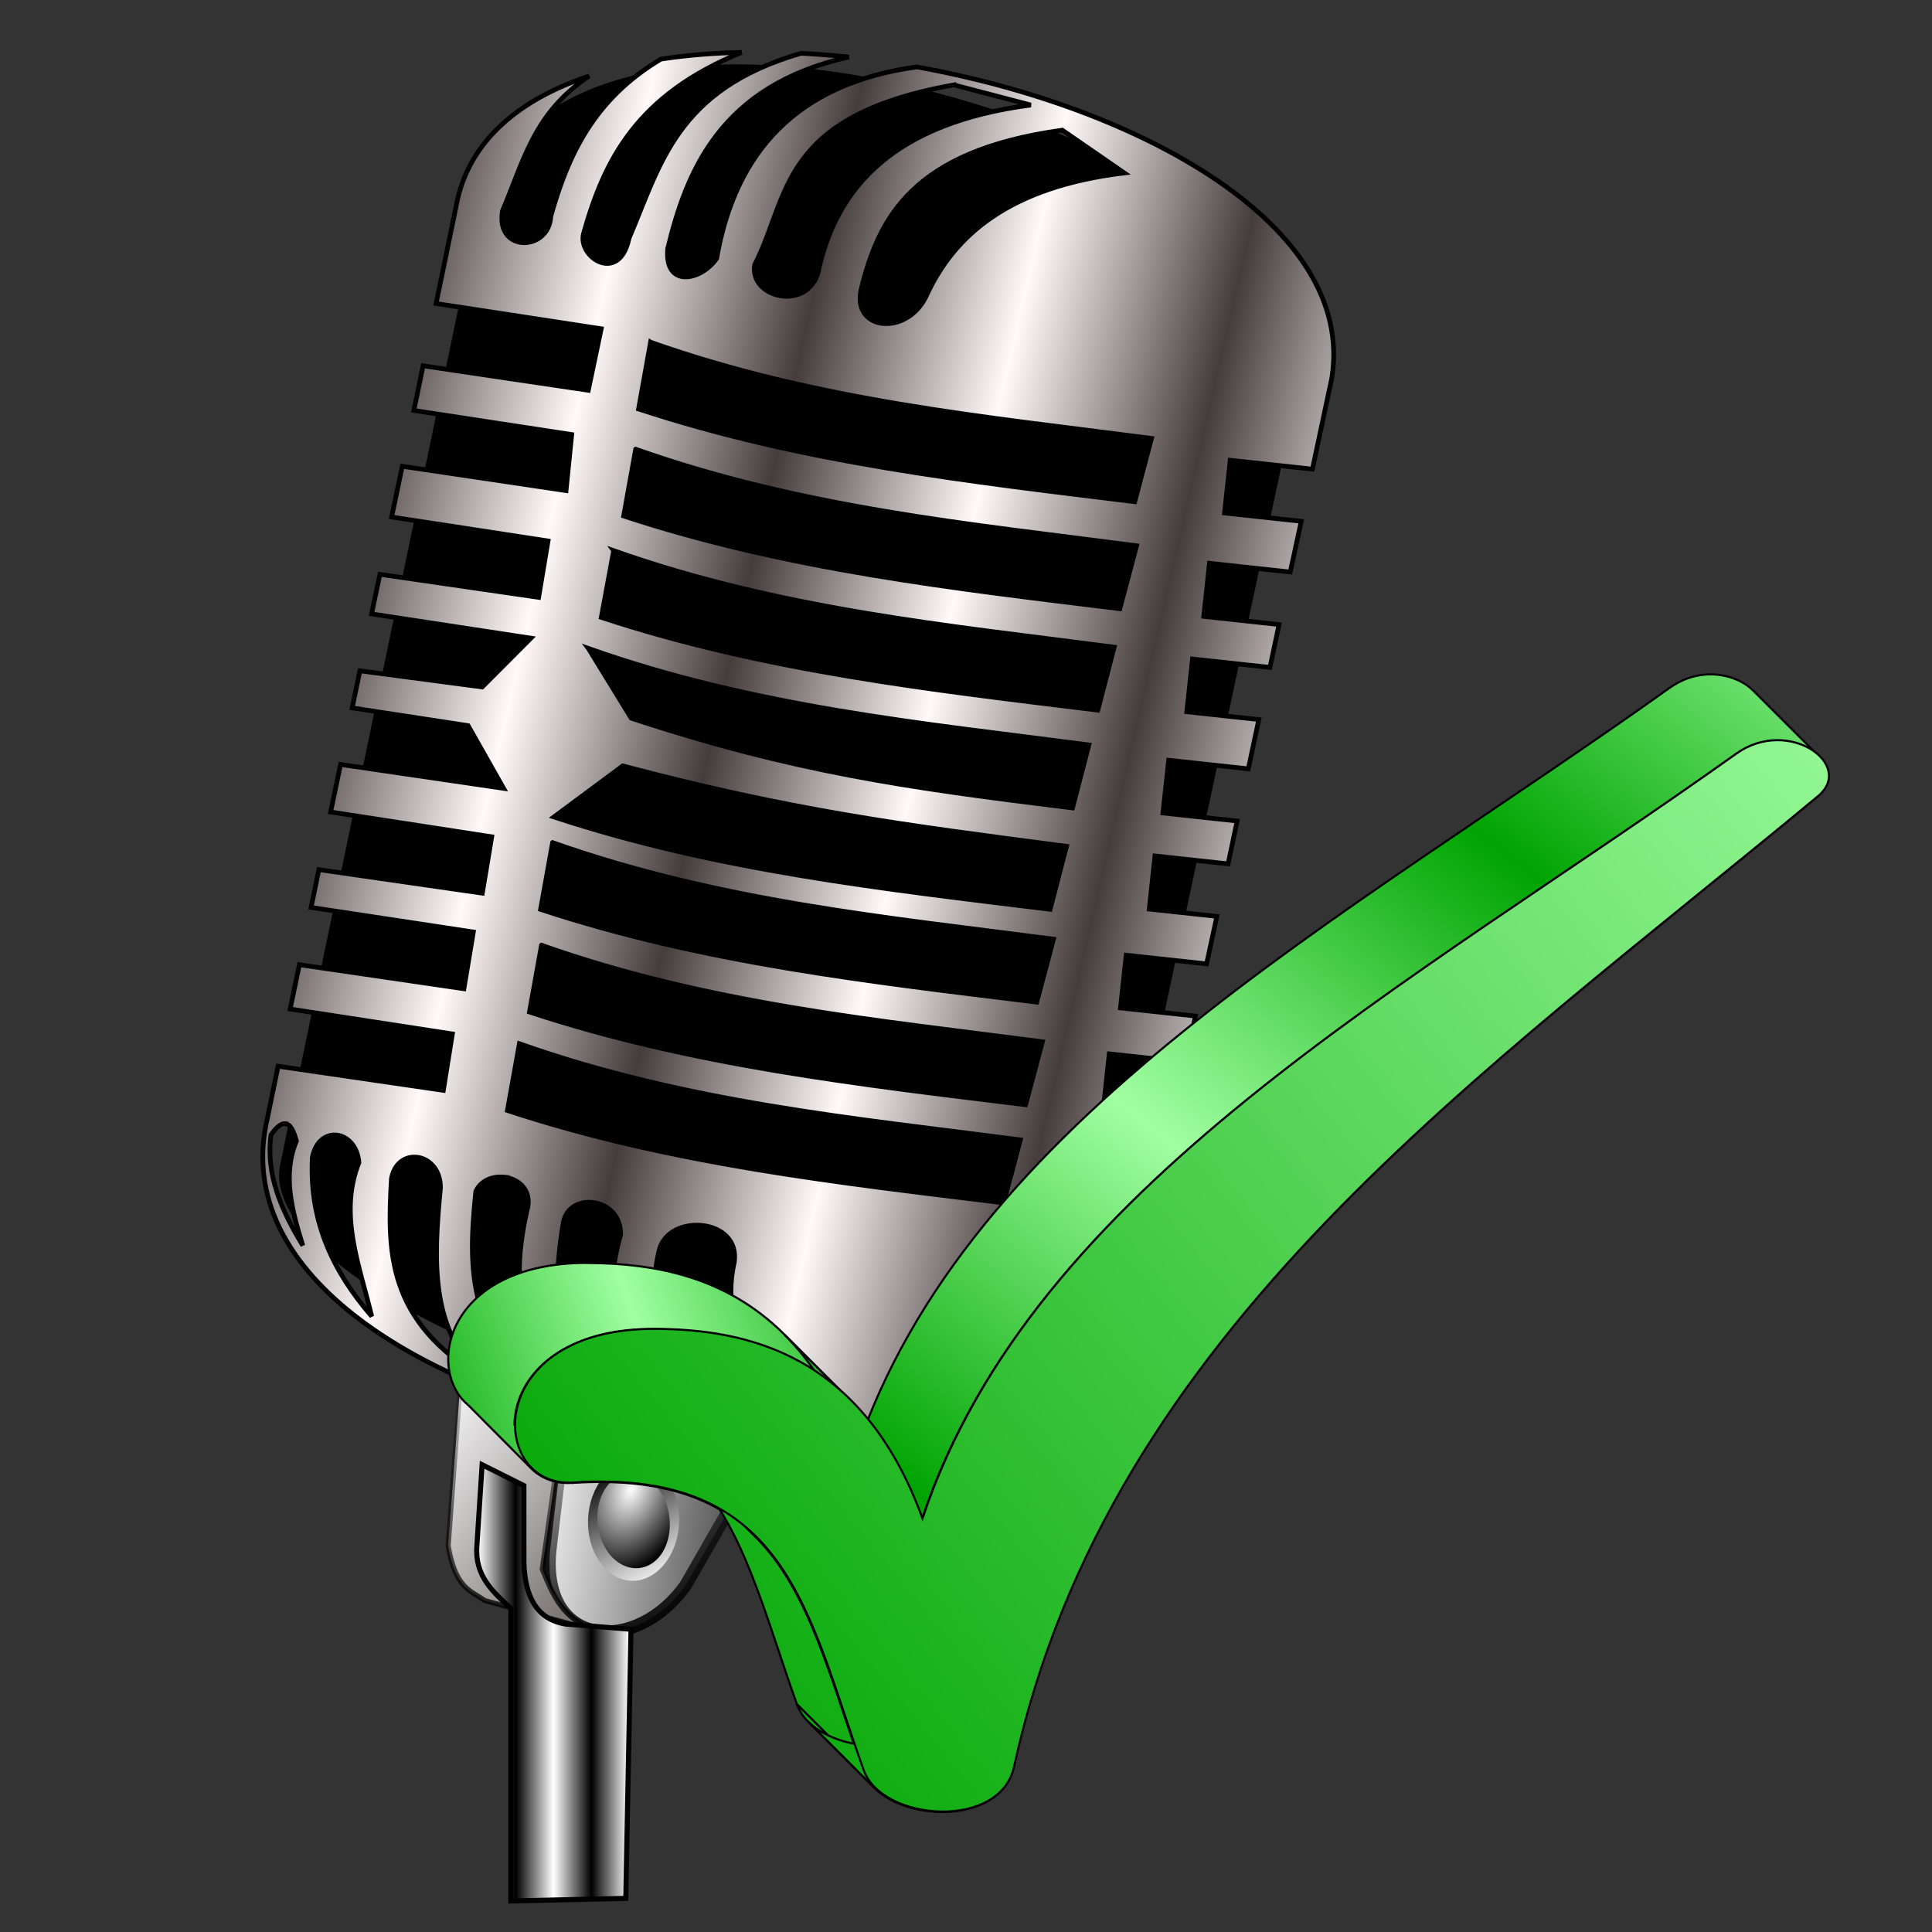 <?xml version="1.0" encoding="UTF-8" standalone="no"?>
<!-- Created with Inkscape (http://www.inkscape.org/) -->

<svg
   xmlns:dc="http://purl.org/dc/elements/1.1/"
   xmlns:cc="http://creativecommons.org/ns#"
   xmlns:rdf="http://www.w3.org/1999/02/22-rdf-syntax-ns#"
   xmlns:svg="http://www.w3.org/2000/svg"
   xmlns="http://www.w3.org/2000/svg"
   xmlns:xlink="http://www.w3.org/1999/xlink"
   xmlns:sodipodi="http://sodipodi.sourceforge.net/DTD/sodipodi-0.dtd"
   xmlns:inkscape="http://www.inkscape.org/namespaces/inkscape"
   id="svg2"
   sodipodi:version="0.32"
   inkscape:version="0.91 r13725"
   width="256"
   height="256"
   version="1.0"
   sodipodi:docname="mic-ready.svg"
   inkscape:output_extension="org.inkscape.output.svg.inkscape">
  <rect width="100%" height="100%" fill="#333333" stroke="none"/>
  <defs
     id="defs5">
    <inkscape:perspective
       sodipodi:type="inkscape:persp3d"
       inkscape:vp_x="0 : 128 : 1"
       inkscape:vp_y="0 : 1000 : 0"
       inkscape:vp_z="256 : 128 : 1"
       inkscape:persp3d-origin="128 : 85.333333 : 1"
       id="perspective119" />
    <linearGradient
       id="linearGradient2956">
      <stop
         id="stop2958"
         offset="0"
         style="stop-color:white;stop-opacity:1" />
      <stop
         style="stop-color:#7f7f7f;stop-opacity:1;"
         offset="0"
         id="stop2962" />
      <stop
         id="stop2964"
         offset="0.75"
         style="stop-color:white;stop-opacity:1;" />
      <stop
         id="stop2960"
         offset="1"
         style="stop-color:black;stop-opacity:1" />
    </linearGradient>
    <linearGradient
       inkscape:collect="always"
       id="linearGradient2959">
      <stop
         style="stop-color:black;stop-opacity:1"
         offset="0"
         id="stop2961" />
      <stop
         style="stop-color:white;stop-opacity:1"
         offset="1"
         id="stop2963" />
    </linearGradient>
    <linearGradient
       inkscape:collect="always"
       id="linearGradient2935">
      <stop
         style="stop-color:black;stop-opacity:1;"
         offset="0"
         id="stop2937" />
      <stop
         style="stop-color:black;stop-opacity:0;"
         offset="1"
         id="stop2939" />
    </linearGradient>
    <linearGradient
       inkscape:collect="always"
       id="linearGradient2925">
      <stop
         style="stop-color:black;stop-opacity:1;"
         offset="0"
         id="stop2927" />
      <stop
         style="stop-color:black;stop-opacity:0;"
         offset="1"
         id="stop2929" />
    </linearGradient>
    <linearGradient
       id="linearGradient2909">
      <stop
         style="stop-color:#3b3b3b;stop-opacity:1"
         offset="0"
         id="stop2911" />
      <stop
         style="stop-color:white;stop-opacity:1;"
         offset="1"
         id="stop2913" />
    </linearGradient>
    <linearGradient
       inkscape:collect="always"
       id="linearGradient2899">
      <stop
         style="stop-color:white;stop-opacity:1"
         offset="0"
         id="stop2901" />
      <stop
         style="stop-color:black;stop-opacity:1"
         offset="1"
         id="stop2903" />
    </linearGradient>
    <linearGradient
       inkscape:collect="always"
       id="linearGradient2891">
      <stop
         style="stop-color:white;stop-opacity:1;"
         offset="0"
         id="stop2893" />
      <stop
         style="stop-color:black;stop-opacity:1"
         offset="1"
         id="stop2895" />
    </linearGradient>
    <linearGradient
       inkscape:collect="always"
       id="linearGradient2771">
      <stop
         style="stop-color:white;stop-opacity:1"
         offset="0"
         id="stop2773" />
      <stop
         style="stop-color:black;stop-opacity:0;"
         offset="1"
         id="stop2775" />
    </linearGradient>
    <linearGradient
       inkscape:collect="always"
       id="linearGradient2760">
      <stop
         style="stop-color:#7d7777;stop-opacity:1"
         offset="0"
         id="stop2762" />
      <stop
         style="stop-color:white;stop-opacity:1"
         offset="1"
         id="stop2764" />
    </linearGradient>
    <radialGradient
       inkscape:collect="always"
       xlink:href="#linearGradient2899"
       id="radialGradient2953"
       gradientUnits="userSpaceOnUse"
       gradientTransform="matrix(-1.598,-0.099,0.111,-1.784,26.844,92.76)"
       cx="11.254"
       cy="33.576"
       fx="11.254"
       fy="33.576"
       r="5.395" />
    <linearGradient
       inkscape:collect="always"
       xlink:href="#linearGradient2891"
       id="linearGradient2955"
       gradientUnits="userSpaceOnUse"
       x1="6.778"
       y1="42.621"
       x2="16.124"
       y2="29.076" />
    <linearGradient
       inkscape:collect="always"
       xlink:href="#linearGradient2771"
       id="linearGradient2048"
       gradientUnits="userSpaceOnUse"
       gradientTransform="matrix(1.489,-0.22,0.258,1.265,10.899,-59.2)"
       x1="54.298"
       y1="154.356"
       x2="62.677"
       y2="138.453" />
    <linearGradient
       inkscape:collect="always"
       xlink:href="#linearGradient2771"
       id="linearGradient2051"
       gradientUnits="userSpaceOnUse"
       gradientTransform="matrix(1.489,-0.22,0.258,1.265,4.714,-73.257)"
       x1="54.298"
       y1="154.356"
       x2="62.677"
       y2="138.453" />
    <linearGradient
       inkscape:collect="always"
       xlink:href="#linearGradient2771"
       id="linearGradient2054"
       gradientUnits="userSpaceOnUse"
       gradientTransform="matrix(1.489,-0.22,0.258,1.265,0.216,-88.439)"
       x1="54.298"
       y1="154.356"
       x2="62.677"
       y2="138.453" />
    <linearGradient
       inkscape:collect="always"
       xlink:href="#linearGradient2771"
       id="linearGradient2057"
       gradientUnits="userSpaceOnUse"
       gradientTransform="matrix(1.489,-0.22,0.258,1.265,-3.72,-103.62)"
       x1="54.298"
       y1="154.356"
       x2="62.677"
       y2="138.453" />
    <radialGradient
       inkscape:collect="always"
       xlink:href="#linearGradient2956"
       id="radialGradient2966"
       cx="117.571"
       cy="102.683"
       fx="117.571"
       fy="102.683"
       r="32.372"
       gradientTransform="matrix(1.389,-2.989845e-2,2.360939e-2,1.097,-48.024,-33.783)"
       gradientUnits="userSpaceOnUse" />
    <linearGradient
       inkscape:collect="always"
       xlink:href="#linearGradient2959"
       id="linearGradient2517"
       gradientUnits="userSpaceOnUse"
       gradientTransform="matrix(1.678,0,0,1.678,10.668,-16.389)"
       spreadMethod="reflect"
       x1="82.948"
       y1="133.887"
       x2="85.942"
       y2="133.887" />
    <linearGradient
       inkscape:collect="always"
       xlink:href="#linearGradient2760"
       id="linearGradient2521"
       gradientUnits="userSpaceOnUse"
       gradientTransform="matrix(1.678,0,0,1.678,10.668,-16.389)"
       x1="79.966"
       y1="121.508"
       x2="94.789"
       y2="109.541" />
    <linearGradient
       inkscape:collect="always"
       xlink:href="#linearGradient2935"
       id="linearGradient2523"
       gradientUnits="userSpaceOnUse"
       gradientTransform="matrix(1.678,0,0,1.678,10.668,-16.389)"
       x1="87.393"
       y1="133.887"
       x2="88.615"
       y2="104.589" />
    <linearGradient
       inkscape:collect="always"
       xlink:href="#linearGradient2909"
       id="linearGradient2526"
       gradientUnits="userSpaceOnUse"
       gradientTransform="matrix(1.678,0,0,1.678,10.668,-16.389)"
       x1="69.237"
       y1="121.711"
       x2="88.234"
       y2="118.823" />
    <linearGradient
       inkscape:collect="always"
       xlink:href="#linearGradient2925"
       id="linearGradient2528"
       gradientUnits="userSpaceOnUse"
       gradientTransform="matrix(1.678,0,0,1.678,10.668,-16.389)"
       x1="76.053"
       y1="132.027"
       x2="79.894"
       y2="107.287" />
    <inkscape:perspective
       sodipodi:type="inkscape:persp3d"
       inkscape:vp_x="0 : 128 : 1"
       inkscape:vp_y="0 : 1000 : 0"
       inkscape:vp_z="256 : 128 : 1"
       inkscape:persp3d-origin="128 : 85.333333 : 1"
       id="perspective3333" />
    <linearGradient
       y2="62.434"
       x2="77.312"
       y1="60.369"
       x1="59.894"
       spreadMethod="reflect"
       gradientTransform="translate(2.065,3.54)"
       gradientUnits="userSpaceOnUse"
       id="linearGradient3275"
       xlink:href="#linearGradient3261"
       inkscape:collect="always" />
    <inkscape:perspective
       id="perspective9"
       inkscape:persp3d-origin="372.04724 : 350.78739 : 1"
       inkscape:vp_z="744.09448 : 526.18109 : 1"
       inkscape:vp_y="0 : 1000 : 0"
       inkscape:vp_x="0 : 526.18109 : 1"
       sodipodi:type="inkscape:persp3d" />
    <linearGradient
       id="linearGradient3261"
       inkscape:collect="always">
      <stop
         id="stop3263"
         offset="0"
         style="stop-color:#453c3c;stop-opacity:1" />
      <stop
         id="stop3265"
         offset="1"
         style="stop-color:#fff9f9;stop-opacity:1" />
    </linearGradient>
    <linearGradient
       inkscape:collect="always"
       xlink:href="#linearGradient3261"
       id="linearGradient2702"
       gradientUnits="userSpaceOnUse"
       gradientTransform="translate(2.065,3.54)"
       spreadMethod="reflect"
       x1="59.894"
       y1="60.369"
       x2="77.312"
       y2="62.434" />
    <inkscape:perspective
       id="perspective32"
       inkscape:persp3d-origin="128 : 85.333333 : 1"
       inkscape:vp_z="256 : 128 : 1"
       inkscape:vp_y="0 : 1000 : 0"
       inkscape:vp_x="0 : 128 : 1"
       sodipodi:type="inkscape:persp3d" />
    <linearGradient
       id="linearGradient2760-7">
      <stop
         id="stop2762-5"
         offset="0"
         style="stop-color:#00a402;stop-opacity:1;" />
      <stop
         id="stop2764-3"
         offset="1"
         style="stop-color:#a1ffa2;stop-opacity:1;" />
    </linearGradient>
    <linearGradient
       y2="0.876"
       x2="170.439"
       y1="106.232"
       x1="41.745"
       gradientTransform="translate(-32.393,3.267813e-6)"
       gradientUnits="userSpaceOnUse"
       id="linearGradient2936"
       xlink:href="#linearGradient2760-7"
       inkscape:collect="always" />
    <linearGradient
       y2="69.751"
       x2="49.987"
       y1="77.613"
       x1="26.335"
       spreadMethod="reflect"
       gradientTransform="translate(-32.393,3.267813e-6)"
       gradientUnits="userSpaceOnUse"
       id="linearGradient3002"
       xlink:href="#linearGradient2760-7"
       inkscape:collect="always" />
    <linearGradient
       y2="54.969"
       x2="103.137"
       y1="87.991"
       x1="77.597"
       spreadMethod="reflect"
       gradientTransform="translate(-32.393,3.267813e-6)"
       gradientUnits="userSpaceOnUse"
       id="linearGradient3016"
       xlink:href="#linearGradient2760-7"
       inkscape:collect="always" />
    <linearGradient
       y2="0.876"
       x2="170.439"
       y1="106.232"
       x1="41.745"
       gradientTransform="translate(-25.974,6.323)"
       gradientUnits="userSpaceOnUse"
       id="linearGradient3018"
       xlink:href="#linearGradient2760-7"
       inkscape:collect="always" />
    <inkscape:perspective
       id="perspective2503"
       inkscape:persp3d-origin="128 : 85.333333 : 1"
       inkscape:vp_z="256 : 128 : 1"
       inkscape:vp_y="0 : 1000 : 0"
       inkscape:vp_x="0 : 128 : 1"
       sodipodi:type="inkscape:persp3d" />
    <linearGradient
       id="linearGradient3578">
      <stop
         style="stop-color:#000000;stop-opacity:1;"
         offset="0"
         id="stop3580" />
      <stop
         style="stop-color:#fffcfc;stop-opacity:1;"
         offset="1"
         id="stop3582" />
    </linearGradient>
    <linearGradient
       inkscape:collect="always"
       xlink:href="#linearGradient2760-7"
       id="linearGradient4540"
       gradientUnits="userSpaceOnUse"
       gradientTransform="translate(-32.393,3.267813e-6)"
       x1="41.745"
       y1="106.232"
       x2="170.439"
       y2="0.876" />
    <linearGradient
       inkscape:collect="always"
       xlink:href="#linearGradient2760-7"
       id="linearGradient4542"
       gradientUnits="userSpaceOnUse"
       gradientTransform="translate(-32.393,3.267813e-6)"
       x1="41.745"
       y1="106.232"
       x2="170.439"
       y2="0.876" />
    <linearGradient
       inkscape:collect="always"
       xlink:href="#linearGradient2760-7"
       id="linearGradient4544"
       gradientUnits="userSpaceOnUse"
       gradientTransform="translate(-32.393,3.267813e-6)"
       x1="41.745"
       y1="106.232"
       x2="170.439"
       y2="0.876" />
    <linearGradient
       inkscape:collect="always"
       xlink:href="#linearGradient2760-7"
       id="linearGradient4546"
       gradientUnits="userSpaceOnUse"
       gradientTransform="translate(-32.393,3.267813e-6)"
       x1="41.745"
       y1="106.232"
       x2="170.439"
       y2="0.876" />
    <linearGradient
       inkscape:collect="always"
       xlink:href="#linearGradient2760-7"
       id="linearGradient4548"
       gradientUnits="userSpaceOnUse"
       gradientTransform="translate(-32.393,3.267813e-6)"
       x1="41.745"
       y1="106.232"
       x2="170.439"
       y2="0.876" />
    <linearGradient
       inkscape:collect="always"
       xlink:href="#linearGradient2760-7"
       id="linearGradient4550"
       gradientUnits="userSpaceOnUse"
       gradientTransform="translate(-32.393,3.267813e-6)"
       x1="41.745"
       y1="106.232"
       x2="170.439"
       y2="0.876" />
    <linearGradient
       inkscape:collect="always"
       xlink:href="#linearGradient2760-7"
       id="linearGradient4552"
       gradientUnits="userSpaceOnUse"
       gradientTransform="translate(-32.393,3.267813e-6)"
       x1="41.745"
       y1="106.232"
       x2="170.439"
       y2="0.876" />
  </defs>
  <sodipodi:namedview
     inkscape:window-height="1056"
     inkscape:window-width="1920"
     inkscape:pageshadow="2"
     inkscape:pageopacity="0.0"
     guidetolerance="10.0"
     gridtolerance="10.0"
     objecttolerance="10.0"
     borderopacity="1.0"
     bordercolor="#666666"
     pagecolor="#ffffff"
     id="base"
     inkscape:zoom="2.0507812"
     inkscape:cx="128"
     inkscape:cy="128"
     inkscape:window-x="0"
     inkscape:window-y="0"
     inkscape:current-layer="svg2"
     width="256px"
     height="256px"
     showgrid="false"
     inkscape:window-maximized="1" />
  <g
     id="g4654"
     transform="translate(-43.398,-0.488)">
    <g
       transform="matrix(-1,0,0,1,271.628,15.254)"
       id="g2604">
      <path
         style="fill:url(#linearGradient2526);fill-opacity:1;fill-rule:evenodd;stroke:url(#linearGradient2528);stroke-width:1.678;stroke-linecap:butt;stroke-linejoin:miter;stroke-miterlimit:4;stroke-dasharray:none;stroke-opacity:1"
         d="m 121.081,166.857 c 9.924,1.953 20.304,1.162 31.151,-2.423 l 3.115,26.305 c 1.199,13.059 -11.538,13.726 -17.998,4.5 l -16.268,-28.382 z"
         id="path2907"
         sodipodi:nodetypes="ccccc"
         inkscape:connector-curvature="0" />
      <path
         style="fill:url(#linearGradient2521);fill-opacity:1;fill-rule:evenodd;stroke:url(#linearGradient2523);stroke-width:0.671;stroke-linecap:butt;stroke-linejoin:miter;stroke-miterlimit:4;stroke-dasharray:none;stroke-opacity:1"
         d="m 166.769,162.357 -14.191,3.807 3.807,26.998 c -1.422,3.327 -2.613,6.77 -7.615,8.307 l 15.229,-4.153 c 1.835,-1.326 3.886,-1.568 4.846,-7.269 l -2.077,-27.69 z"
         id="path2933"
         sodipodi:nodetypes="ccccccc"
         inkscape:connector-curvature="0" />
      <ellipse
         transform="matrix(-0.767,-1.088,-0.565,0.683,172.2,174.64)"
         id="path2951"
         style="fill:url(#radialGradient2953);fill-opacity:1;stroke:url(#linearGradient2955);stroke-width:1.3;stroke-linecap:round;stroke-linejoin:round;stroke-miterlimit:4;stroke-dasharray:none;stroke-dashoffset:1.56;stroke-opacity:1"
         cx="10.729"
         cy="34.853"
         rx="4.745"
         ry="7.118" />
      <path
         style="fill:url(#linearGradient2517);fill-opacity:1;fill-rule:evenodd;stroke:#000000;stroke-width:0.671;stroke-linecap:butt;stroke-linejoin:miter;stroke-miterlimit:4;stroke-dasharray:none;stroke-opacity:1"
         d="m 158.809,182.086 5.538,-2.769 0.692,10.73 c 0.323,3.984 -2.127,6.12 -4.5,8.307 l 0,38.766 -15.229,-0.346 -0.692,-35.651 8.653,-0.692 c 3.867,-0.632 5.355,-3.644 5.538,-7.961 l 0,-10.384 z"
         id="path2957"
         sodipodi:nodetypes="cccccccccc"
         inkscape:connector-curvature="0" />
    </g>
    <g
       transform="matrix(1.543,0.167,-0.167,1.543,52.664,-10.025)"
       id="g3271">
      <path
         style="fill:#000000;fill-rule:evenodd;stroke:#000000;stroke-width:1px;stroke-linecap:butt;stroke-linejoin:miter;stroke-opacity:1"
         d="m 38.053,18.855 c 9.019,-25.428 74.936,-6.776 70.206,7.375 l -8.26,79.941 c -4.546,26.772 -72.15,10.593 -70.206,-2.655 l 8.26,-84.661 z"
         id="path3269"
         sodipodi:nodetypes="ccccc"
         inkscape:connector-curvature="0" />
      <path
         style="fill:url(#linearGradient2702);fill-opacity:1;fill-rule:evenodd;stroke:#000000;stroke-width:0.4;stroke-linecap:butt;stroke-linejoin:miter;stroke-miterlimit:4;stroke-dasharray:none;stroke-opacity:1"
         d="m 67.377,4.415 c -1.378,0.005 -2.743,0.051 -4.094,0.125 -10.282,4.228 -10.91,10.749 -12.906,17.281 -0.394,4.025 -4.239,2.095 -3.906,0 1.091,-6.455 3.246,-12.216 11.75,-16.812 -2.371,0.31 -4.644,0.747 -6.781,1.312 -5.339,4.009 -7.022,9.062 -7.906,14.344 0.186,3.02 -4.366,3.658 -4.156,0 1.345,-4.421 1.751,-8.599 6.125,-12.25 -5.554,2.546 -9.358,6.354 -10.031,11.562 l -0.875,9.156 14.25,0.625 -0.531,5.344 -14.25,-0.562 -0.375,3.875 13.625,0.594 0.031,4.812 -14.125,-0.562 -0.438,4.406 13.5,0.594 -0.281,4.875 -13.688,-0.5 -0.344,3.438 13.75,0.594 -3.688,4.594 -10.531,-0.25 -0.312,3.219 10,0.438 3.594,5 -14.062,-0.531 -0.406,4.125 13.906,0.625 -0.281,4.875 -14.094,-0.5 -0.312,3.281 14,0.594 -0.281,4.906 -14.188,-0.531 -0.375,3.844 14,0.625 -0.25,4.875 -14.25,-0.531 -0.438,4.594 c -3.297,27.39 70.748,32.051 75.312,7.469 l 0.812,-7.938 -6.219,0 0,-4.531 6.687,0 0.375,-3.719 -6.094,0 0,-4.562 6.562,0 0.406,-4 -6.437,0 0,-4.531 6.906,0 0.438,-4.125 -5.812,0 0,-4.562 6.281,0 0.375,-3.719 -6.375,0 0,-4.531 6.844,0 0.438,-4.281 -6.188,0 0,-4.531 6.656,0 0.375,-3.719 -6.469,0 0,-4.562 6.938,0 0.469,-4.406 -6.594,0 0,-4.531 7.062,0 0.812,-7.938 C 111.953,14.083 92.563,5.991 73.221,4.634 c -9.966,2.489 -14.624,8.825 -15.219,18.094 -1.115,2.054 -4.179,3.035 -4.25,-0.375 0.878,-6.675 2.928,-14.328 13.625,-17.938 z m 9.156,1.406 6.719,1 c -11.365,2.758 -15.8,8.69 -16.531,16.281 -0.727,3.336 -5.619,2.61 -5.438,-0.188 2.358,-6.096 0.64,-12.813 15.25,-17.094 z m 9.625,2.844 5.656,3.062 c -9.56,2.226 -13.886,6.768 -15.719,12.375 -1.302,3.47 -5.896,3.52 -5.562,0 0.828,-6.235 3.028,-12.292 15.625,-15.437 z m -33,21.781 c 14.717,3.481 29.041,3.248 43.406,3.562 l -0.844,5.531 c -14.325,-0.202 -28.644,-0.258 -42.969,-3.312 l 0.406,-5.781 z m -0.281,9.219 c 14.717,3.481 29.041,3.279 43.406,3.594 l -0.844,5.5 c -14.325,-0.202 -28.644,-0.258 -42.969,-3.312 l 0.406,-5.781 z m -0.938,8.812 c 14.717,3.481 29.01,3.279 43.375,3.594 l -0.812,5.5 c -14.325,-0.202 -28.675,-0.258 -43,-3.312 l 0.438,-5.781 z m -1.25,8.531 c 14.717,3.481 29.01,3.279 43.375,3.594 l -0.812,5.5 c -14.325,-0.202 -23.956,-0.508 -38.281,-3.562 l -4.281,-5.531 z m 4,9.656 c 14.717,2.242 24.041,2.436 38.406,2.75 l -0.812,5.5 c -14.325,-0.202 -28.644,-0.227 -42.969,-3.281 l 5.375,-4.969 z m -5.25,7.156 c 14.717,3.481 29.041,3.279 43.406,3.594 l -0.844,5.5 c -14.325,-0.202 -28.644,-0.258 -42.969,-3.312 l 0.406,-5.781 z m 0,8.812 c 14.717,3.481 29.041,3.279 43.406,3.594 l -0.844,5.5 c -14.325,-0.202 -28.644,-0.258 -42.969,-3.312 l 0.406,-5.781 z m -0.969,8.562 c 14.717,3.481 29.041,3.248 43.406,3.562 l -0.844,5.5 c -14.325,-0.202 -28.644,-0.227 -42.969,-3.281 l 0.406,-5.781 z m -19.125,8.937 c 0.367,0.004 0.726,0.42 1.094,1.375 -0.882,2.938 0.216,5.874 1.5,8.812 -2.1,-2.743 -3.801,-5.623 -3.719,-9.094 0.367,-0.695 0.758,-1.098 1.125,-1.094 z m 4.5,0.5 c 0.907,0.024 1.841,0.764 2.094,2.125 -1.264,4.577 0.981,8.708 2.5,12.938 -3.599,-3.355 -6.196,-7.386 -6.5,-12.938 0.115,-1.456 0.999,-2.149 1.906,-2.125 z m 6.688,1.156 c 1.105,-0.155 2.365,0.64 2.562,2.344 0.07,6.289 0.418,12.436 5.531,15.844 -8.939,-3.952 -9.467,-10.017 -9.781,-16.125 0.077,-1.246 0.828,-1.942 1.688,-2.062 z m 7.812,0.875 c 1.213,-0.016 2.428,0.742 2.344,2.281 -0.79,6.227 0.194,12.005 6.344,16.406 -10.121,-2.956 -10.889,-9.933 -10.906,-17.219 0.315,-0.964 1.276,-1.456 2.219,-1.469 z m 7.531,1.344 c 1.296,-0.127 2.767,0.664 2.938,2.469 -1.098,6.445 0.912,11.648 7.156,15.156 -11.15,-1.457 -12.604,-8.084 -12.125,-15.719 0.115,-1.165 1.024,-1.808 2.031,-1.906 z m 9.875,0.938 c 1.544,0.036 2.992,0.907 2.969,2.75 -0.823,7.2 4.675,9.911 8.688,13.656 -8.808,-1.999 -16.484,-4.823 -15.156,-14.062 0.321,-1.574 1.956,-2.38 3.5,-2.344 z"
         id="path2384"
         inkscape:connector-curvature="0" />
    </g>
  </g>
  <g
     id="layer1"
     inkscape:label="1. réteg"
     transform="translate(-2.845,-0.171)">
    <path
       sodipodi:nodetypes="ccccccccccccccccccc"
       id="text2159"
       d="M 24.219,-12.469 L 20.875,-3.719 L 22.125,-3.719 L 22.938,-5.969 L 26.875,-5.969 L 27.656,-3.75 L 27.656,-3.719 L 28.906,-3.719 L 28.113,-5.982 C 32.228,-5.903 31.759,-12.573 28.323,-12.5 L 24.219,-12.469 z M 26.124,-11.409 L 27.714,-11.409 C 30.668,-11.482 30.846,-6.894 27.748,-6.991 L 26.124,-11.409 z M 24.875,-11.312 L 26.5,-6.938 L 23.281,-6.938 L 24.875,-11.312 z"
       style="font-size:12px;font-style:normal;font-weight:normal;fill:#000000;fill-opacity:1;stroke:none;stroke-width:1px;stroke-linecap:butt;stroke-linejoin:miter;stroke-opacity:1;font-family:Bitstream Vera Sans" />
    <path
       id="text2170"
       d="M 20.997,-5.26 C 20.987,-5.271 20.975,-5.279 20.963,-5.284 C 20.951,-5.29 20.937,-5.293 20.922,-5.293 C 20.869,-5.293 20.828,-5.261 20.8,-5.198 C 20.772,-5.135 20.758,-5.045 20.758,-4.928 L 20.758,-4.38 L 20.663,-4.38 L 20.663,-5.42 L 20.758,-5.42 L 20.758,-5.258 C 20.777,-5.322 20.803,-5.368 20.834,-5.399 C 20.866,-5.43 20.904,-5.445 20.95,-5.445 C 20.956,-5.445 20.963,-5.444 20.971,-5.442 C 20.979,-5.441 20.987,-5.439 20.997,-5.436 L 20.997,-5.26 M 21.295,-5.3 C 21.245,-5.3 21.205,-5.264 21.176,-5.192 C 21.147,-5.121 21.132,-5.023 21.132,-4.899 C 21.132,-4.774 21.147,-4.676 21.176,-4.604 C 21.205,-4.533 21.245,-4.498 21.295,-4.498 C 21.345,-4.498 21.385,-4.534 21.414,-4.605 C 21.443,-4.677 21.458,-4.775 21.458,-4.899 C 21.458,-5.022 21.443,-5.12 21.414,-5.192 C 21.385,-5.264 21.345,-5.3 21.295,-5.3 M 21.295,-5.445 C 21.377,-5.445 21.441,-5.397 21.487,-5.3 C 21.534,-5.204 21.557,-5.07 21.557,-4.899 C 21.557,-4.729 21.534,-4.595 21.487,-4.498 C 21.441,-4.401 21.377,-4.353 21.295,-4.353 C 21.213,-4.353 21.149,-4.401 21.103,-4.498 C 21.057,-4.595 21.034,-4.729 21.034,-4.899 C 21.034,-5.07 21.057,-5.204 21.103,-5.3 C 21.149,-5.397 21.213,-5.445 21.295,-5.445 M 21.933,-5.3 C 21.882,-5.3 21.843,-5.264 21.814,-5.192 C 21.784,-5.121 21.77,-5.023 21.77,-4.899 C 21.77,-4.774 21.784,-4.676 21.813,-4.604 C 21.842,-4.533 21.882,-4.498 21.933,-4.498 C 21.983,-4.498 22.022,-4.534 22.051,-4.605 C 22.08,-4.677 22.095,-4.775 22.095,-4.899 C 22.095,-5.022 22.08,-5.12 22.051,-5.192 C 22.022,-5.264 21.983,-5.3 21.933,-5.3 M 21.933,-5.445 C 22.014,-5.445 22.078,-5.397 22.125,-5.3 C 22.171,-5.204 22.194,-5.07 22.194,-4.899 C 22.194,-4.729 22.171,-4.595 22.125,-4.498 C 22.078,-4.401 22.014,-4.353 21.933,-4.353 C 21.851,-4.353 21.787,-4.401 21.74,-4.498 C 21.694,-4.595 21.671,-4.729 21.671,-4.899 C 21.671,-5.07 21.694,-5.204 21.74,-5.3 C 21.787,-5.397 21.851,-5.445 21.933,-5.445 M 22.442,-5.715 L 22.442,-5.42 L 22.635,-5.42 L 22.635,-5.287 L 22.442,-5.287 L 22.442,-4.722 C 22.442,-4.638 22.448,-4.583 22.461,-4.559 C 22.473,-4.535 22.499,-4.523 22.538,-4.523 L 22.635,-4.523 L 22.635,-4.38 L 22.538,-4.38 C 22.466,-4.38 22.416,-4.404 22.389,-4.453 C 22.361,-4.503 22.348,-4.592 22.348,-4.722 L 22.348,-5.287 L 22.279,-5.287 L 22.279,-5.42 L 22.348,-5.42 L 22.348,-5.715 L 22.442,-5.715 M 22.865,-5.612 L 22.865,-5.091 L 22.995,-5.091 C 23.043,-5.091 23.08,-5.114 23.106,-5.159 C 23.132,-5.204 23.145,-5.269 23.145,-5.352 C 23.145,-5.435 23.132,-5.499 23.106,-5.544 C 23.08,-5.59 23.043,-5.612 22.995,-5.612 L 22.865,-5.612 M 22.763,-5.766 L 22.995,-5.766 C 23.08,-5.766 23.144,-5.731 23.188,-5.661 C 23.231,-5.591 23.253,-5.488 23.253,-5.352 C 23.253,-5.215 23.231,-5.112 23.188,-5.042 C 23.144,-4.972 23.08,-4.937 22.995,-4.937 L 22.865,-4.937 L 22.865,-4.38 L 22.763,-4.38 L 22.763,-5.766 M 23.6,-4.903 C 23.524,-4.903 23.472,-4.887 23.443,-4.855 C 23.413,-4.824 23.399,-4.77 23.399,-4.694 C 23.399,-4.633 23.41,-4.585 23.431,-4.549 C 23.454,-4.513 23.483,-4.496 23.521,-4.496 C 23.573,-4.496 23.615,-4.529 23.646,-4.596 C 23.677,-4.664 23.693,-4.753 23.693,-4.865 L 23.693,-4.903 L 23.6,-4.903 M 23.787,-4.973 L 23.787,-4.38 L 23.693,-4.38 L 23.693,-4.538 C 23.672,-4.474 23.645,-4.428 23.613,-4.397 C 23.581,-4.368 23.542,-4.353 23.496,-4.353 C 23.438,-4.353 23.391,-4.382 23.357,-4.442 C 23.322,-4.502 23.305,-4.582 23.305,-4.682 C 23.305,-4.8 23.327,-4.888 23.369,-4.947 C 23.412,-5.007 23.477,-5.036 23.562,-5.036 L 23.693,-5.036 L 23.693,-5.053 C 23.693,-5.132 23.679,-5.192 23.65,-5.235 C 23.622,-5.279 23.583,-5.3 23.531,-5.3 C 23.499,-5.3 23.467,-5.293 23.436,-5.279 C 23.405,-5.265 23.375,-5.243 23.347,-5.215 L 23.347,-5.373 C 23.381,-5.397 23.415,-5.415 23.447,-5.427 C 23.479,-5.439 23.51,-5.445 23.541,-5.445 C 23.623,-5.445 23.685,-5.406 23.726,-5.328 C 23.766,-5.25 23.787,-5.132 23.787,-4.973 M 23.98,-5.825 L 24.074,-5.825 L 24.074,-4.38 L 23.98,-4.38 L 23.98,-5.825 M 24.269,-5.42 L 24.363,-5.42 L 24.363,-4.38 L 24.269,-4.38 L 24.269,-5.42 M 24.269,-5.825 L 24.363,-5.825 L 24.363,-5.609 L 24.269,-5.609 L 24.269,-5.825 M 24.848,-4.878 C 24.848,-4.79 24.86,-4.72 24.885,-4.669 C 24.909,-4.619 24.942,-4.594 24.984,-4.594 C 25.026,-4.594 25.058,-4.62 25.082,-4.67 C 25.106,-4.721 25.118,-4.791 25.118,-4.878 C 25.118,-4.965 25.106,-5.034 25.082,-5.085 C 25.057,-5.136 25.024,-5.162 24.983,-5.162 C 24.942,-5.162 24.909,-5.136 24.885,-5.086 C 24.86,-5.035 24.848,-4.966 24.848,-4.878 M 25.126,-4.601 C 25.105,-4.553 25.082,-4.518 25.056,-4.495 C 25.029,-4.473 24.999,-4.461 24.964,-4.461 C 24.906,-4.461 24.858,-4.5 24.821,-4.577 C 24.785,-4.654 24.767,-4.755 24.767,-4.878 C 24.767,-5.002 24.785,-5.103 24.822,-5.18 C 24.859,-5.258 24.906,-5.296 24.964,-5.296 C 24.999,-5.296 25.03,-5.285 25.056,-5.261 C 25.083,-5.238 25.106,-5.203 25.126,-5.156 L 25.126,-5.278 L 25.199,-5.278 L 25.199,-4.594 C 25.248,-4.608 25.287,-4.649 25.315,-4.718 C 25.343,-4.787 25.357,-4.877 25.357,-4.986 C 25.357,-5.052 25.352,-5.115 25.341,-5.173 C 25.33,-5.231 25.314,-5.285 25.292,-5.335 C 25.257,-5.416 25.214,-5.478 25.163,-5.52 C 25.112,-5.564 25.057,-5.585 24.998,-5.585 C 24.956,-5.585 24.916,-5.575 24.877,-5.555 C 24.839,-5.535 24.804,-5.505 24.771,-5.466 C 24.718,-5.402 24.676,-5.319 24.646,-5.217 C 24.616,-5.114 24.601,-5.004 24.601,-4.884 C 24.601,-4.786 24.611,-4.693 24.63,-4.607 C 24.65,-4.521 24.678,-4.445 24.715,-4.38 C 24.751,-4.315 24.792,-4.266 24.839,-4.233 C 24.886,-4.199 24.936,-4.182 24.989,-4.182 C 25.033,-4.182 25.076,-4.195 25.118,-4.223 C 25.16,-4.249 25.199,-4.288 25.234,-4.338 L 25.28,-4.235 C 25.238,-4.175 25.191,-4.129 25.141,-4.097 C 25.091,-4.065 25.04,-4.049 24.989,-4.049 C 24.926,-4.049 24.867,-4.069 24.811,-4.11 C 24.756,-4.151 24.706,-4.209 24.663,-4.287 C 24.619,-4.364 24.586,-4.454 24.563,-4.555 C 24.541,-4.657 24.529,-4.767 24.529,-4.884 C 24.529,-4.997 24.541,-5.104 24.564,-5.206 C 24.587,-5.309 24.62,-5.398 24.663,-5.476 C 24.706,-5.554 24.757,-5.614 24.814,-5.656 C 24.872,-5.698 24.932,-5.719 24.997,-5.719 C 25.068,-5.719 25.135,-5.692 25.197,-5.638 C 25.258,-5.584 25.31,-5.508 25.352,-5.409 C 25.377,-5.348 25.397,-5.282 25.41,-5.211 C 25.424,-5.14 25.43,-5.066 25.43,-4.99 C 25.43,-4.827 25.403,-4.699 25.349,-4.604 C 25.295,-4.51 25.221,-4.461 25.126,-4.458 L 25.126,-4.601 M 25.977,-4.912 C 25.977,-5.036 25.962,-5.132 25.934,-5.2 C 25.906,-5.268 25.867,-5.302 25.817,-5.302 C 25.766,-5.302 25.727,-5.268 25.699,-5.2 C 25.671,-5.132 25.657,-5.036 25.657,-4.912 C 25.657,-4.789 25.671,-4.693 25.699,-4.625 C 25.727,-4.557 25.766,-4.523 25.817,-4.523 C 25.867,-4.523 25.906,-4.557 25.934,-4.625 C 25.962,-4.693 25.977,-4.789 25.977,-4.912 M 26.07,-4.509 C 26.07,-4.332 26.049,-4.2 26.006,-4.114 C 25.962,-4.027 25.896,-3.984 25.808,-3.984 C 25.775,-3.984 25.744,-3.989 25.714,-3.998 C 25.685,-4.007 25.657,-4.02 25.629,-4.039 L 25.629,-4.205 C 25.657,-4.178 25.684,-4.158 25.711,-4.145 C 25.738,-4.132 25.765,-4.125 25.793,-4.125 C 25.854,-4.125 25.9,-4.155 25.931,-4.213 C 25.961,-4.272 25.977,-4.36 25.977,-4.478 L 25.977,-4.563 C 25.957,-4.501 25.932,-4.456 25.902,-4.425 C 25.872,-4.395 25.836,-4.38 25.794,-4.38 C 25.724,-4.38 25.668,-4.428 25.625,-4.525 C 25.582,-4.623 25.561,-4.752 25.561,-4.912 C 25.561,-5.073 25.582,-5.202 25.625,-5.299 C 25.668,-5.396 25.724,-5.445 25.794,-5.445 C 25.836,-5.445 25.872,-5.43 25.902,-5.4 C 25.932,-5.369 25.957,-5.323 25.977,-5.262 L 25.977,-5.42 L 26.07,-5.42 L 26.07,-4.509 M 26.707,-5.22 C 26.731,-5.297 26.759,-5.354 26.791,-5.39 C 26.824,-5.427 26.862,-5.445 26.906,-5.445 C 26.966,-5.445 27.011,-5.407 27.044,-5.331 C 27.076,-5.255 27.092,-5.148 27.092,-5.008 L 27.092,-4.38 L 26.998,-4.38 L 26.998,-5.002 C 26.998,-5.102 26.988,-5.176 26.969,-5.224 C 26.95,-5.272 26.92,-5.296 26.88,-5.296 C 26.832,-5.296 26.793,-5.267 26.765,-5.208 C 26.737,-5.149 26.723,-5.069 26.723,-4.968 L 26.723,-4.38 L 26.629,-4.38 L 26.629,-5.002 C 26.629,-5.102 26.619,-5.176 26.6,-5.224 C 26.58,-5.272 26.551,-5.296 26.51,-5.296 C 26.462,-5.296 26.424,-5.267 26.396,-5.207 C 26.368,-5.148 26.354,-5.069 26.354,-4.968 L 26.354,-4.38 L 26.26,-4.38 L 26.26,-5.42 L 26.354,-5.42 L 26.354,-5.258 C 26.375,-5.322 26.401,-5.369 26.431,-5.4 C 26.461,-5.43 26.496,-5.445 26.537,-5.445 C 26.579,-5.445 26.614,-5.426 26.643,-5.388 C 26.672,-5.349 26.693,-5.293 26.707,-5.22 M 27.539,-4.903 C 27.463,-4.903 27.41,-4.887 27.381,-4.855 C 27.352,-4.824 27.337,-4.77 27.337,-4.694 C 27.337,-4.633 27.348,-4.585 27.37,-4.549 C 27.392,-4.513 27.422,-4.496 27.46,-4.496 C 27.512,-4.496 27.553,-4.529 27.584,-4.596 C 27.616,-4.664 27.632,-4.753 27.632,-4.865 L 27.632,-4.903 L 27.539,-4.903 M 27.725,-4.973 L 27.725,-4.38 L 27.632,-4.38 L 27.632,-4.538 C 27.61,-4.474 27.584,-4.428 27.552,-4.397 C 27.52,-4.368 27.481,-4.353 27.435,-4.353 C 27.376,-4.353 27.33,-4.382 27.295,-4.442 C 27.261,-4.502 27.244,-4.582 27.244,-4.682 C 27.244,-4.8 27.265,-4.888 27.308,-4.947 C 27.351,-5.007 27.415,-5.036 27.5,-5.036 L 27.632,-5.036 L 27.632,-5.053 C 27.632,-5.132 27.617,-5.192 27.589,-5.235 C 27.561,-5.279 27.521,-5.3 27.47,-5.3 C 27.437,-5.3 27.406,-5.293 27.375,-5.279 C 27.344,-5.265 27.314,-5.243 27.286,-5.215 L 27.286,-5.373 C 27.32,-5.397 27.353,-5.415 27.385,-5.427 C 27.418,-5.439 27.449,-5.445 27.479,-5.445 C 27.562,-5.445 27.624,-5.406 27.664,-5.328 C 27.705,-5.25 27.725,-5.132 27.725,-4.973 M 27.919,-5.42 L 28.013,-5.42 L 28.013,-4.38 L 27.919,-4.38 L 27.919,-5.42 M 27.919,-5.825 L 28.013,-5.825 L 28.013,-5.609 L 27.919,-5.609 L 27.919,-5.825 M 28.208,-5.825 L 28.302,-5.825 L 28.302,-4.38 L 28.208,-4.38 L 28.208,-5.825 M 28.51,-4.616 L 28.618,-4.616 L 28.618,-4.38 L 28.51,-4.38 L 28.51,-4.616 M 29.24,-5.38 L 29.24,-5.22 C 29.213,-5.247 29.186,-5.267 29.16,-5.28 C 29.133,-5.293 29.106,-5.3 29.079,-5.3 C 29.018,-5.3 28.971,-5.265 28.938,-5.194 C 28.904,-5.124 28.887,-5.026 28.887,-4.899 C 28.887,-4.772 28.904,-4.673 28.938,-4.603 C 28.971,-4.533 29.018,-4.498 29.079,-4.498 C 29.106,-4.498 29.133,-4.504 29.16,-4.517 C 29.186,-4.531 29.213,-4.551 29.24,-4.578 L 29.24,-4.42 C 29.213,-4.397 29.186,-4.381 29.158,-4.369 C 29.13,-4.358 29.101,-4.353 29.069,-4.353 C 28.983,-4.353 28.915,-4.402 28.864,-4.5 C 28.814,-4.599 28.788,-4.732 28.788,-4.899 C 28.788,-5.069 28.814,-5.202 28.865,-5.299 C 28.916,-5.396 28.986,-5.445 29.075,-5.445 C 29.104,-5.445 29.132,-5.44 29.16,-5.428 C 29.187,-5.418 29.214,-5.402 29.24,-5.38 M 29.624,-5.3 C 29.574,-5.3 29.534,-5.264 29.505,-5.192 C 29.476,-5.121 29.462,-5.023 29.462,-4.899 C 29.462,-4.774 29.476,-4.676 29.505,-4.604 C 29.534,-4.533 29.574,-4.498 29.624,-4.498 C 29.674,-4.498 29.714,-4.534 29.743,-4.605 C 29.772,-4.677 29.787,-4.775 29.787,-4.899 C 29.787,-5.022 29.772,-5.12 29.743,-5.192 C 29.714,-5.264 29.674,-5.3 29.624,-5.3 M 29.624,-5.445 C 29.706,-5.445 29.77,-5.397 29.816,-5.3 C 29.863,-5.204 29.886,-5.07 29.886,-4.899 C 29.886,-4.729 29.863,-4.595 29.816,-4.498 C 29.77,-4.401 29.706,-4.353 29.624,-4.353 C 29.543,-4.353 29.478,-4.401 29.432,-4.498 C 29.386,-4.595 29.363,-4.729 29.363,-4.899 C 29.363,-5.07 29.386,-5.204 29.432,-5.3 C 29.478,-5.397 29.543,-5.445 29.624,-5.445 M 30.485,-5.22 C 30.508,-5.297 30.536,-5.354 30.569,-5.39 C 30.601,-5.427 30.64,-5.445 30.684,-5.445 C 30.743,-5.445 30.789,-5.407 30.821,-5.331 C 30.854,-5.255 30.87,-5.148 30.87,-5.008 L 30.87,-4.38 L 30.776,-4.38 L 30.776,-5.002 C 30.776,-5.102 30.766,-5.176 30.747,-5.224 C 30.727,-5.272 30.698,-5.296 30.658,-5.296 C 30.609,-5.296 30.571,-5.267 30.543,-5.208 C 30.515,-5.149 30.501,-5.069 30.501,-4.968 L 30.501,-4.38 L 30.406,-4.38 L 30.406,-5.002 C 30.406,-5.102 30.397,-5.176 30.377,-5.224 C 30.358,-5.272 30.328,-5.296 30.288,-5.296 C 30.24,-5.296 30.202,-5.267 30.174,-5.207 C 30.146,-5.148 30.132,-5.069 30.132,-4.968 L 30.132,-4.38 L 30.037,-4.38 L 30.037,-5.42 L 30.132,-5.42 L 30.132,-5.258 C 30.153,-5.322 30.179,-5.369 30.208,-5.4 C 30.238,-5.43 30.274,-5.445 30.315,-5.445 C 30.356,-5.445 30.391,-5.426 30.42,-5.388 C 30.449,-5.349 30.471,-5.293 30.485,-5.22"
       style="font-size:4px;font-style:normal;font-weight:normal;fill:#d40000;fill-opacity:1;stroke:none;stroke-width:1px;stroke-linecap:butt;stroke-linejoin:miter;stroke-opacity:1;font-family:Bitstream Vera Sans" />
  </g>
  <g
     id="g2987"
     transform="matrix(1.377,0,0,1.377,59.264,76.863)">
    <g
       id="g2892"
       style="fill:url(#linearGradient2936);fill-opacity:1;fill-rule:evenodd;stroke:#000000;stroke-width:0.2;stroke-linecap:butt;stroke-linejoin:miter;stroke-miterlimit:4;stroke-dasharray:none;stroke-opacity:1">
      <path
         inkscape:connector-curvature="0"
         id="path2898"
         d="M 5.661,80.511 C 14.267,79.964 19.614,82.032 23.319,85.738 l 6.364,6.364 C 25.977,88.396 20.631,86.328 12.025,86.875 L 5.661,80.511 Z"
         style="fill:url(#linearGradient4540)" />
      <path
         inkscape:connector-curvature="0"
         id="path2894"
         d="M 12.594,65.719 C 0.156,66.139 -1.93,75.476 1.688,79.094 l 0.375,0.344 6,6.031 c 0.953,0.953 2.309,1.513 3.969,1.406 l -5.562,-5.562 c 0.011,-4.245 3.932,-9.345 13.719,-9.219 5.761,0.074 12.865,1.115 18.625,6.875 l -6.375,-6.375 c -5.76,-5.76 -12.833,-6.801 -18.594,-6.875 -0.423,-0.005 -0.849,-0.014 -1.25,0 z"
         style="fill:url(#linearGradient3002);fill-opacity:1" />
      <path
         inkscape:connector-curvature="0"
         id="path2900"
         d="m 23.319,85.738 c 5.176,5.176 7.151,13.547 10.332,22.448 l 6.364,6.364 C 36.834,105.649 34.859,97.278 29.683,92.102 L 23.319,85.738 Z"
         style="fill:url(#linearGradient4542)" />
      <path
         inkscape:connector-curvature="0"
         id="path2902"
         d="m 33.651,108.187 c 0.223,0.624 0.598,1.183 1.086,1.671 l 6.364,6.364 c -0.488,-0.488 -0.863,-1.047 -1.086,-1.671 l -6.364,-6.364 z"
         style="fill:url(#linearGradient4544)" />
      <path
         inkscape:connector-curvature="0"
         id="path2904"
         d="m 34.737,109.857 c 3.388,3.388 12.217,3.351 13.381,-1.985 l 6.364,6.364 c -1.164,5.336 -9.993,5.373 -13.381,1.985 l -6.364,-6.364 z"
         style="fill:url(#linearGradient4546)" />
      <path
         inkscape:connector-curvature="0"
         id="path2906"
         d="m 48.118,107.872 c 9.189,-42.109 45.061,-66.571 77.366,-93.405 l 6.364,6.364 C 99.543,47.666 63.67,72.127 54.482,114.236 l -6.364,-6.364 z"
         style="fill:url(#linearGradient4548)" />
      <path
         inkscape:connector-curvature="0"
         id="path2908"
         d="m 125.484,14.467 c 1.482,-1.231 1.274,-2.743 0.166,-3.851 l 6.364,6.364 c 1.108,1.108 1.316,2.62 -0.166,3.851 l -6.364,-6.364 z"
         style="fill:url(#linearGradient4550)" />
      <path
         inkscape:connector-curvature="0"
         id="path2914"
         d="m 39.312,83.971 c -1.837,-5.042 -4.215,-8.709 -6.875,-11.368 l 6.364,6.364 c 2.66,2.66 5.038,6.326 6.875,11.368 l -6.364,-6.364 z"
         style="fill:url(#linearGradient4552)" />
      <path
         inkscape:connector-curvature="0"
         id="path2910"
         d="M 121.031,9.094 C 119.903,9.186 118.739,9.581 117.625,10.375 85.94,32.971 50.05,51.846 39.312,83.969 l 6.375,6.375 C 56.425,58.221 92.315,39.346 124,16.75 c 2.97,-2.118 6.404,-1.377 8,0.219 L 125.656,10.625 c -0.997,-0.997 -2.745,-1.686 -4.625,-1.531 z"
         style="fill:url(#linearGradient3016);fill-opacity:1" />
    </g>
    <path
       inkscape:connector-curvature="0"
       style="fill:url(#linearGradient3018);fill-opacity:1;fill-rule:evenodd;stroke:#000000;stroke-width:0.2;stroke-linecap:butt;stroke-linejoin:miter;stroke-miterlimit:4;stroke-dasharray:none;stroke-opacity:1"
       id="path1873"
       sodipodi:nodetypes="cssssscs"
       d="M 20.257,72.053 C 3.27,71.834 3.917,87.361 12.08,86.834 c 20.625,-1.311 22.532,12.401 27.99,27.676 1.772,4.959 13.135,5.79 14.467,-0.314 9.189,-42.109 45.061,-66.571 77.366,-93.405 3.617,-3.005 -2.83,-7.677 -7.862,-4.088 C 92.356,39.297 56.469,58.171 45.731,90.294 39.915,74.331 28.678,72.161 20.257,72.053 Z" />
  </g>
</svg>
